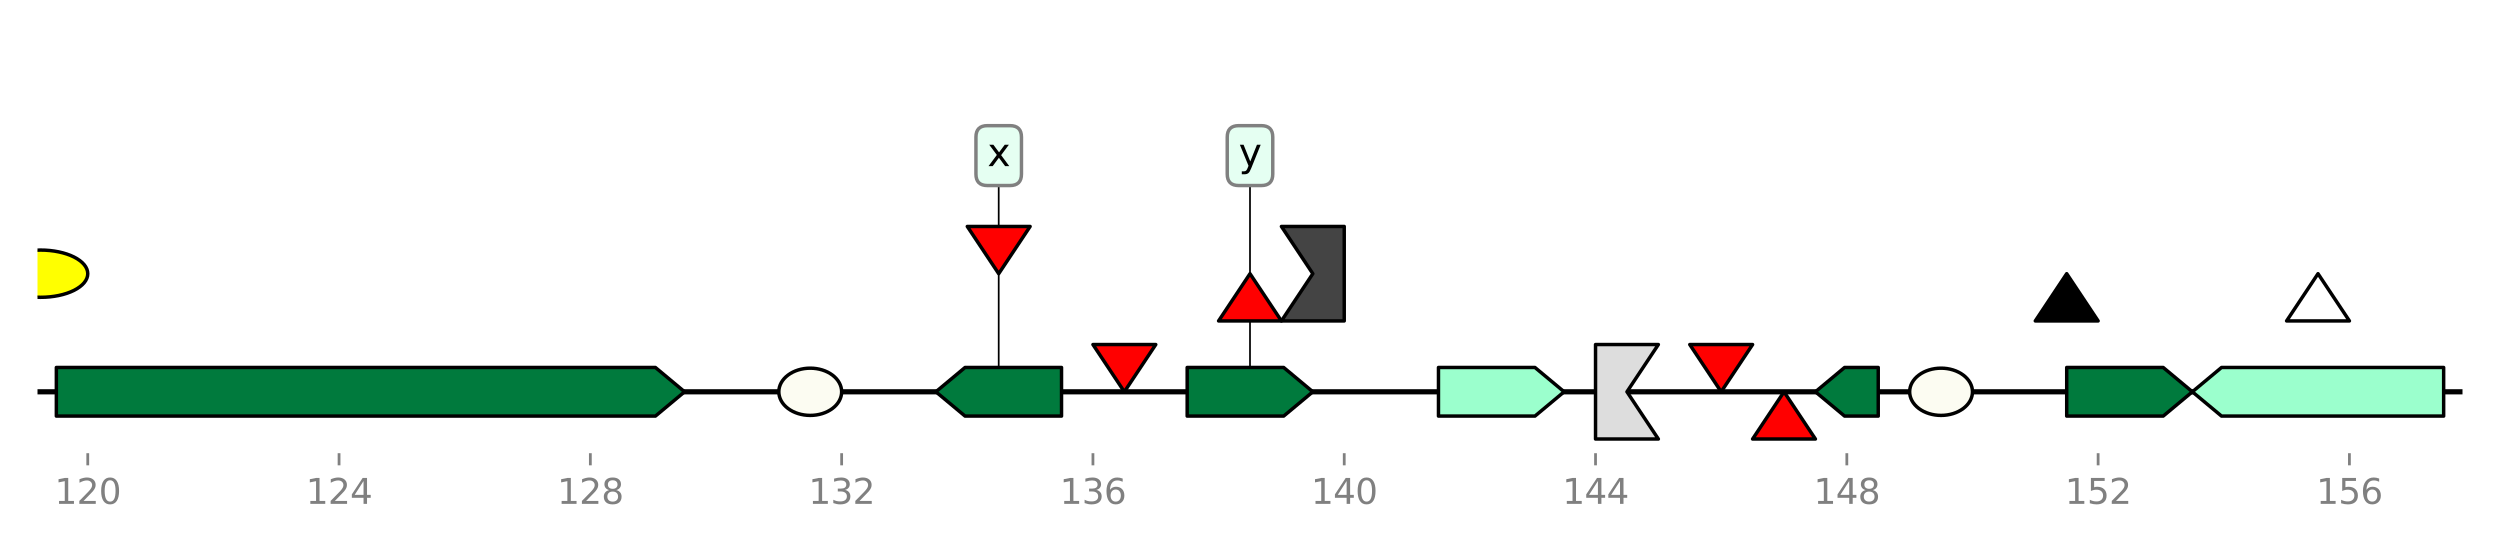 <?xml version="1.0" encoding="utf-8" standalone="no"?>
<!DOCTYPE svg PUBLIC "-//W3C//DTD SVG 1.1//EN"
  "http://www.w3.org/Graphics/SVG/1.1/DTD/svg11.dtd">
<svg xmlns:xlink="http://www.w3.org/1999/xlink" width="720pt" height="158.4pt" viewBox="0 0 720 158.4" xmlns="http://www.w3.org/2000/svg" version="1.1">
 <defs>
  <style type="text/css">*{stroke-linejoin: round; stroke-linecap: butt}</style>
 </defs>
 <g id="figure_1">
  <g id="patch_1">
   <path d="M 0 158.4 
L 720 158.4 
L 720 0 
L 0 0 
z
" style="fill: #ffffff"/>
  </g>
  <g id="axes_1">
   <g id="line2d_1">
    <path d="M 10.8 112.834 
L 709.2 112.834 
" clip-path="url(#pa85078d605)" style="fill: none; stroke: #000000; stroke-width: 1.5; stroke-linecap: square"/>
   </g>
   <g id="line2d_2">
    <path d="M 287.627 44.811 
L 287.627 112.834 
" clip-path="url(#pa85078d605)" style="fill: none; stroke: #000000; stroke-width: 0.5; stroke-linecap: square"/>
   </g>
   <g id="line2d_3">
    <path d="M 360 44.811 
L 360 112.834 
" clip-path="url(#pa85078d605)" style="fill: none; stroke: #000000; stroke-width: 0.5; stroke-linecap: square"/>
   </g>
   <g id="patch_2">
    <path d="M 16.228 105.834 
Q 102.494 105.834 188.759 105.834 
L 188.759 105.834 
Q 192.96 109.334 197.161 112.834 
Q 192.96 116.334 188.759 119.834 
L 188.759 119.834 
Q 102.494 119.834 16.228 119.834 
L 16.228 105.834 
z
" clip-path="url(#pa85078d605)" style="fill: #007a3d; stroke: #000000; stroke-linecap: round"/>
   </g>
   <g id="patch_3">
    <path d="M 703.772 119.834 
Q 671.784 119.834 639.796 119.834 
L 639.796 119.834 
Q 635.598 116.334 631.399 112.834 
Q 635.598 109.334 639.796 105.834 
L 639.796 105.834 
Q 671.784 105.834 703.772 105.834 
L 703.772 119.834 
z
" clip-path="url(#pa85078d605)" style="fill: #9bffcd; stroke: #000000; stroke-linecap: round"/>
   </g>
   <g id="patch_4">
    <path d="M 595.212 105.834 
Q 609.107 105.834 623.002 105.834 
L 623.002 105.834 
Q 627.2 109.334 631.399 112.834 
Q 627.2 116.334 623.002 119.834 
L 623.002 119.834 
Q 609.107 119.834 595.212 119.834 
L 595.212 105.834 
z
" clip-path="url(#pa85078d605)" style="fill: #007a3d; stroke: #000000; stroke-linecap: round"/>
   </g>
   <g id="patch_5">
    <path d="M 305.72 119.834 
Q 291.826 119.834 277.931 119.834 
L 277.931 119.834 
Q 273.732 116.334 269.534 112.834 
Q 273.732 109.334 277.931 105.834 
L 277.931 105.834 
Q 291.826 105.834 305.72 105.834 
L 305.72 119.834 
z
" clip-path="url(#pa85078d605)" style="fill: #007a3d; stroke: #000000; stroke-linecap: round"/>
   </g>
   <g id="patch_6">
    <path d="M 341.907 105.834 
Q 355.801 105.834 369.696 105.834 
L 369.696 105.834 
Q 373.895 109.334 378.093 112.834 
Q 373.895 116.334 369.696 119.834 
L 369.696 119.834 
Q 355.801 119.834 341.907 119.834 
L 341.907 105.834 
z
" clip-path="url(#pa85078d605)" style="fill: #007a3d; stroke: #000000; stroke-linecap: round"/>
   </g>
   <g id="patch_7">
    <path d="M 414.28 105.834 
Q 428.174 105.834 442.069 105.834 
L 442.069 105.834 
Q 446.268 109.334 450.466 112.834 
Q 446.268 116.334 442.069 119.834 
L 442.069 119.834 
Q 428.174 119.834 414.28 119.834 
L 414.28 105.834 
z
" clip-path="url(#pa85078d605)" style="fill: #9bffcd; stroke: #000000; stroke-linecap: round"/>
   </g>
   <g id="patch_8">
    <path d="M 369.047 92.427 
L 378.093 78.823 
L 369.047 65.218 
L 387.14 65.218 
L 387.14 92.427 
z
" clip-path="url(#pa85078d605)" style="fill: #444444; stroke: #000000; stroke-linejoin: miter"/>
   </g>
   <g id="patch_9">
    <path d="M 459.513 126.439 
L 477.606 126.439 
L 468.56 112.834 
L 477.606 99.23 
L 459.513 99.23 
z
" clip-path="url(#pa85078d605)" style="fill: #dddddd; stroke: #000000; stroke-linejoin: miter"/>
   </g>
   <g id="patch_10">
    <path d="M 233.347 119.636 
C 235.746 119.636 238.048 118.92 239.744 117.644 
C 241.441 116.368 242.394 114.638 242.394 112.834 
C 242.394 111.03 241.441 109.3 239.744 108.024 
C 238.048 106.749 235.746 106.032 233.347 106.032 
C 230.948 106.032 228.647 106.749 226.95 108.024 
C 225.254 109.3 224.301 111.03 224.301 112.834 
C 224.301 114.638 225.254 116.368 226.95 117.644 
C 228.647 118.92 230.948 119.636 233.347 119.636 
z
" clip-path="url(#pa85078d605)" style="fill: #fcfcf2; stroke: #000000; stroke-linejoin: miter"/>
   </g>
   <g id="patch_11">
    <path d="M 559.026 119.636 
C 561.425 119.636 563.726 118.92 565.423 117.644 
C 567.119 116.368 568.073 114.638 568.073 112.834 
C 568.073 111.03 567.119 109.3 565.423 108.024 
C 563.726 106.749 561.425 106.032 559.026 106.032 
C 556.627 106.032 554.325 106.749 552.629 108.024 
C 550.932 109.3 549.979 111.03 549.979 112.834 
C 549.979 114.638 550.932 116.368 552.629 117.644 
C 554.325 118.92 556.627 119.636 559.026 119.636 
z
" clip-path="url(#pa85078d605)" style="fill: #fcfcf2; stroke: #000000; stroke-linejoin: miter"/>
   </g>
   <g id="patch_12">
    <path d="M 278.58 65.218 
L 296.674 65.218 
L 287.627 78.823 
z
" clip-path="url(#pa85078d605)" style="fill: #ff0000; stroke: #000000; stroke-linejoin: miter"/>
   </g>
   <g id="patch_13">
    <path d="M 314.767 99.23 
L 332.86 99.23 
L 323.813 112.834 
z
" clip-path="url(#pa85078d605)" style="fill: #ff0000; stroke: #000000; stroke-linejoin: miter"/>
   </g>
   <g id="patch_14">
    <path d="M 350.953 92.427 
L 369.047 92.427 
L 360 78.823 
z
" clip-path="url(#pa85078d605)" style="fill: #ff0000; stroke: #000000; stroke-linejoin: miter"/>
   </g>
   <g id="patch_15">
    <path d="M 486.653 99.23 
L 504.746 99.23 
L 495.699 112.834 
z
" clip-path="url(#pa85078d605)" style="fill: #ff0000; stroke: #000000; stroke-linejoin: miter"/>
   </g>
   <g id="patch_16">
    <path d="M 504.746 126.439 
L 522.839 126.439 
L 513.793 112.834 
z
" clip-path="url(#pa85078d605)" style="fill: #ff0000; stroke: #000000; stroke-linejoin: miter"/>
   </g>
   <g id="patch_17">
    <path d="M 540.933 119.834 
Q 536.085 119.834 531.237 119.834 
L 531.237 119.834 
Q 527.038 116.334 522.839 112.834 
Q 527.038 109.334 531.237 105.834 
L 531.237 105.834 
Q 536.085 105.834 540.933 105.834 
L 540.933 119.834 
z
" clip-path="url(#pa85078d605)" style="fill: #007a3d; stroke: #000000; stroke-linecap: round"/>
   </g>
   <g id="patch_18">
    <path d="M 586.166 92.427 
L 604.259 92.427 
L 595.212 78.823 
z
" clip-path="url(#pa85078d605)" style="stroke: #000000; stroke-linejoin: miter"/>
   </g>
   <g id="patch_19">
    <path d="M 658.539 92.427 
L 676.632 92.427 
L 667.585 78.823 
z
" clip-path="url(#pa85078d605)" style="fill: #ffffff; stroke: #000000; stroke-linejoin: miter"/>
   </g>
   <g id="patch_20">
    <path d="M 11.705 85.625 
C 15.303 85.625 18.755 84.908 21.3 83.633 
C 23.845 82.357 25.275 80.627 25.275 78.823 
C 25.275 77.019 23.845 75.288 21.3 74.013 
C 18.755 72.737 15.303 72.02 11.705 72.02 
C 8.106 72.02 4.654 72.737 2.109 74.013 
C -0.435 75.288 -1.865 77.019 -1.865 78.823 
C -1.865 80.627 -0.435 82.357 2.109 83.633 
C 4.654 84.908 8.106 85.625 11.705 85.625 
z
" clip-path="url(#pa85078d605)" style="fill: #ffff00; stroke: #000000; stroke-linejoin: miter"/>
   </g>
   <g id="matplotlib.axis_1">
    <g id="xtick_1">
     <g id="line2d_4">
      <defs>
       <path id="m52e9be4ca5" d="M 0 0 
L 0 3.5 
" style="stroke: #808080; stroke-width: 0.8"/>
      </defs>
      <g>
       <use xlink:href="#m52e9be4ca5" x="25.275" y="130.52" style="fill: #808080; stroke: #808080; stroke-width: 0.8"/>
      </g>
     </g>
     <g id="text_1">
      <!-- 120 -->
      <g style="fill: #808080" transform="translate(15.731 145.118) scale(0.1 -0.1)">
       <defs>
        <path id="DejaVuSans-31" d="M 794 531 
L 1825 531 
L 1825 4091 
L 703 3866 
L 703 4441 
L 1819 4666 
L 2450 4666 
L 2450 531 
L 3481 531 
L 3481 0 
L 794 0 
L 794 531 
z
" transform="scale(0.016)"/>
        <path id="DejaVuSans-32" d="M 1228 531 
L 3431 531 
L 3431 0 
L 469 0 
L 469 531 
Q 828 903 1448 1529 
Q 2069 2156 2228 2338 
Q 2531 2678 2651 2914 
Q 2772 3150 2772 3378 
Q 2772 3750 2511 3984 
Q 2250 4219 1831 4219 
Q 1534 4219 1204 4116 
Q 875 4013 500 3803 
L 500 4441 
Q 881 4594 1212 4672 
Q 1544 4750 1819 4750 
Q 2544 4750 2975 4387 
Q 3406 4025 3406 3419 
Q 3406 3131 3298 2873 
Q 3191 2616 2906 2266 
Q 2828 2175 2409 1742 
Q 1991 1309 1228 531 
z
" transform="scale(0.016)"/>
        <path id="DejaVuSans-30" d="M 2034 4250 
Q 1547 4250 1301 3770 
Q 1056 3291 1056 2328 
Q 1056 1369 1301 889 
Q 1547 409 2034 409 
Q 2525 409 2770 889 
Q 3016 1369 3016 2328 
Q 3016 3291 2770 3770 
Q 2525 4250 2034 4250 
z
M 2034 4750 
Q 2819 4750 3233 4129 
Q 3647 3509 3647 2328 
Q 3647 1150 3233 529 
Q 2819 -91 2034 -91 
Q 1250 -91 836 529 
Q 422 1150 422 2328 
Q 422 3509 836 4129 
Q 1250 4750 2034 4750 
z
" transform="scale(0.016)"/>
       </defs>
       <use xlink:href="#DejaVuSans-31"/>
       <use xlink:href="#DejaVuSans-32" x="63.623"/>
       <use xlink:href="#DejaVuSans-30" x="127.246"/>
      </g>
     </g>
    </g>
    <g id="xtick_2">
     <g id="line2d_5">
      <g>
       <use xlink:href="#m52e9be4ca5" x="97.648" y="130.52" style="fill: #808080; stroke: #808080; stroke-width: 0.8"/>
      </g>
     </g>
     <g id="text_2">
      <!-- 124 -->
      <g style="fill: #808080" transform="translate(88.104 145.118) scale(0.1 -0.1)">
       <defs>
        <path id="DejaVuSans-34" d="M 2419 4116 
L 825 1625 
L 2419 1625 
L 2419 4116 
z
M 2253 4666 
L 3047 4666 
L 3047 1625 
L 3713 1625 
L 3713 1100 
L 3047 1100 
L 3047 0 
L 2419 0 
L 2419 1100 
L 313 1100 
L 313 1709 
L 2253 4666 
z
" transform="scale(0.016)"/>
       </defs>
       <use xlink:href="#DejaVuSans-31"/>
       <use xlink:href="#DejaVuSans-32" x="63.623"/>
       <use xlink:href="#DejaVuSans-34" x="127.246"/>
      </g>
     </g>
    </g>
    <g id="xtick_3">
     <g id="line2d_6">
      <g>
       <use xlink:href="#m52e9be4ca5" x="170.021" y="130.52" style="fill: #808080; stroke: #808080; stroke-width: 0.8"/>
      </g>
     </g>
     <g id="text_3">
      <!-- 128 -->
      <g style="fill: #808080" transform="translate(160.477 145.118) scale(0.1 -0.1)">
       <defs>
        <path id="DejaVuSans-38" d="M 2034 2216 
Q 1584 2216 1326 1975 
Q 1069 1734 1069 1313 
Q 1069 891 1326 650 
Q 1584 409 2034 409 
Q 2484 409 2743 651 
Q 3003 894 3003 1313 
Q 3003 1734 2745 1975 
Q 2488 2216 2034 2216 
z
M 1403 2484 
Q 997 2584 770 2862 
Q 544 3141 544 3541 
Q 544 4100 942 4425 
Q 1341 4750 2034 4750 
Q 2731 4750 3128 4425 
Q 3525 4100 3525 3541 
Q 3525 3141 3298 2862 
Q 3072 2584 2669 2484 
Q 3125 2378 3379 2068 
Q 3634 1759 3634 1313 
Q 3634 634 3220 271 
Q 2806 -91 2034 -91 
Q 1263 -91 848 271 
Q 434 634 434 1313 
Q 434 1759 690 2068 
Q 947 2378 1403 2484 
z
M 1172 3481 
Q 1172 3119 1398 2916 
Q 1625 2713 2034 2713 
Q 2441 2713 2670 2916 
Q 2900 3119 2900 3481 
Q 2900 3844 2670 4047 
Q 2441 4250 2034 4250 
Q 1625 4250 1398 4047 
Q 1172 3844 1172 3481 
z
" transform="scale(0.016)"/>
       </defs>
       <use xlink:href="#DejaVuSans-31"/>
       <use xlink:href="#DejaVuSans-32" x="63.623"/>
       <use xlink:href="#DejaVuSans-38" x="127.246"/>
      </g>
     </g>
    </g>
    <g id="xtick_4">
     <g id="line2d_7">
      <g>
       <use xlink:href="#m52e9be4ca5" x="242.394" y="130.52" style="fill: #808080; stroke: #808080; stroke-width: 0.8"/>
      </g>
     </g>
     <g id="text_4">
      <!-- 132 -->
      <g style="fill: #808080" transform="translate(232.85 145.118) scale(0.1 -0.1)">
       <defs>
        <path id="DejaVuSans-33" d="M 2597 2516 
Q 3050 2419 3304 2112 
Q 3559 1806 3559 1356 
Q 3559 666 3084 287 
Q 2609 -91 1734 -91 
Q 1441 -91 1130 -33 
Q 819 25 488 141 
L 488 750 
Q 750 597 1062 519 
Q 1375 441 1716 441 
Q 2309 441 2620 675 
Q 2931 909 2931 1356 
Q 2931 1769 2642 2001 
Q 2353 2234 1838 2234 
L 1294 2234 
L 1294 2753 
L 1863 2753 
Q 2328 2753 2575 2939 
Q 2822 3125 2822 3475 
Q 2822 3834 2567 4026 
Q 2313 4219 1838 4219 
Q 1578 4219 1281 4162 
Q 984 4106 628 3988 
L 628 4550 
Q 988 4650 1302 4700 
Q 1616 4750 1894 4750 
Q 2613 4750 3031 4423 
Q 3450 4097 3450 3541 
Q 3450 3153 3228 2886 
Q 3006 2619 2597 2516 
z
" transform="scale(0.016)"/>
       </defs>
       <use xlink:href="#DejaVuSans-31"/>
       <use xlink:href="#DejaVuSans-33" x="63.623"/>
       <use xlink:href="#DejaVuSans-32" x="127.246"/>
      </g>
     </g>
    </g>
    <g id="xtick_5">
     <g id="line2d_8">
      <g>
       <use xlink:href="#m52e9be4ca5" x="314.767" y="130.52" style="fill: #808080; stroke: #808080; stroke-width: 0.8"/>
      </g>
     </g>
     <g id="text_5">
      <!-- 136 -->
      <g style="fill: #808080" transform="translate(305.223 145.118) scale(0.1 -0.1)">
       <defs>
        <path id="DejaVuSans-36" d="M 2113 2584 
Q 1688 2584 1439 2293 
Q 1191 2003 1191 1497 
Q 1191 994 1439 701 
Q 1688 409 2113 409 
Q 2538 409 2786 701 
Q 3034 994 3034 1497 
Q 3034 2003 2786 2293 
Q 2538 2584 2113 2584 
z
M 3366 4563 
L 3366 3988 
Q 3128 4100 2886 4159 
Q 2644 4219 2406 4219 
Q 1781 4219 1451 3797 
Q 1122 3375 1075 2522 
Q 1259 2794 1537 2939 
Q 1816 3084 2150 3084 
Q 2853 3084 3261 2657 
Q 3669 2231 3669 1497 
Q 3669 778 3244 343 
Q 2819 -91 2113 -91 
Q 1303 -91 875 529 
Q 447 1150 447 2328 
Q 447 3434 972 4092 
Q 1497 4750 2381 4750 
Q 2619 4750 2861 4703 
Q 3103 4656 3366 4563 
z
" transform="scale(0.016)"/>
       </defs>
       <use xlink:href="#DejaVuSans-31"/>
       <use xlink:href="#DejaVuSans-33" x="63.623"/>
       <use xlink:href="#DejaVuSans-36" x="127.246"/>
      </g>
     </g>
    </g>
    <g id="xtick_6">
     <g id="line2d_9">
      <g>
       <use xlink:href="#m52e9be4ca5" x="387.14" y="130.52" style="fill: #808080; stroke: #808080; stroke-width: 0.8"/>
      </g>
     </g>
     <g id="text_6">
      <!-- 140 -->
      <g style="fill: #808080" transform="translate(377.596 145.118) scale(0.1 -0.1)">
       <use xlink:href="#DejaVuSans-31"/>
       <use xlink:href="#DejaVuSans-34" x="63.623"/>
       <use xlink:href="#DejaVuSans-30" x="127.246"/>
      </g>
     </g>
    </g>
    <g id="xtick_7">
     <g id="line2d_10">
      <g>
       <use xlink:href="#m52e9be4ca5" x="459.513" y="130.52" style="fill: #808080; stroke: #808080; stroke-width: 0.8"/>
      </g>
     </g>
     <g id="text_7">
      <!-- 144 -->
      <g style="fill: #808080" transform="translate(449.969 145.118) scale(0.1 -0.1)">
       <use xlink:href="#DejaVuSans-31"/>
       <use xlink:href="#DejaVuSans-34" x="63.623"/>
       <use xlink:href="#DejaVuSans-34" x="127.246"/>
      </g>
     </g>
    </g>
    <g id="xtick_8">
     <g id="line2d_11">
      <g>
       <use xlink:href="#m52e9be4ca5" x="531.886" y="130.52" style="fill: #808080; stroke: #808080; stroke-width: 0.8"/>
      </g>
     </g>
     <g id="text_8">
      <!-- 148 -->
      <g style="fill: #808080" transform="translate(522.342 145.118) scale(0.1 -0.1)">
       <use xlink:href="#DejaVuSans-31"/>
       <use xlink:href="#DejaVuSans-34" x="63.623"/>
       <use xlink:href="#DejaVuSans-38" x="127.246"/>
      </g>
     </g>
    </g>
    <g id="xtick_9">
     <g id="line2d_12">
      <g>
       <use xlink:href="#m52e9be4ca5" x="604.259" y="130.52" style="fill: #808080; stroke: #808080; stroke-width: 0.8"/>
      </g>
     </g>
     <g id="text_9">
      <!-- 152 -->
      <g style="fill: #808080" transform="translate(594.715 145.118) scale(0.1 -0.1)">
       <defs>
        <path id="DejaVuSans-35" d="M 691 4666 
L 3169 4666 
L 3169 4134 
L 1269 4134 
L 1269 2991 
Q 1406 3038 1543 3061 
Q 1681 3084 1819 3084 
Q 2600 3084 3056 2656 
Q 3513 2228 3513 1497 
Q 3513 744 3044 326 
Q 2575 -91 1722 -91 
Q 1428 -91 1123 -41 
Q 819 9 494 109 
L 494 744 
Q 775 591 1075 516 
Q 1375 441 1709 441 
Q 2250 441 2565 725 
Q 2881 1009 2881 1497 
Q 2881 1984 2565 2268 
Q 2250 2553 1709 2553 
Q 1456 2553 1204 2497 
Q 953 2441 691 2322 
L 691 4666 
z
" transform="scale(0.016)"/>
       </defs>
       <use xlink:href="#DejaVuSans-31"/>
       <use xlink:href="#DejaVuSans-35" x="63.623"/>
       <use xlink:href="#DejaVuSans-32" x="127.246"/>
      </g>
     </g>
    </g>
    <g id="xtick_10">
     <g id="line2d_13">
      <g>
       <use xlink:href="#m52e9be4ca5" x="676.632" y="130.52" style="fill: #808080; stroke: #808080; stroke-width: 0.8"/>
      </g>
     </g>
     <g id="text_10">
      <!-- 156 -->
      <g style="fill: #808080" transform="translate(667.088 145.118) scale(0.1 -0.1)">
       <use xlink:href="#DejaVuSans-31"/>
       <use xlink:href="#DejaVuSans-35" x="63.623"/>
       <use xlink:href="#DejaVuSans-36" x="127.246"/>
      </g>
     </g>
    </g>
   </g>
   <g id="text_11">
    <g id="patch_21">
     <path d="M 284.372 53.434 
L 290.882 53.434 
Q 294.182 53.434 294.182 50.134 
L 294.182 39.488 
Q 294.182 36.188 290.882 36.188 
L 284.372 36.188 
Q 281.072 36.188 281.072 39.488 
L 281.072 50.134 
Q 281.072 53.434 284.372 53.434 
z
" style="fill: #e5fff2; stroke: #808080; stroke-linejoin: miter"/>
    </g>
    <!-- x -->
    <g transform="translate(284.372 47.847) scale(0.11 -0.11)">
     <defs>
      <path id="DejaVuSans-78" d="M 3513 3500 
L 2247 1797 
L 3578 0 
L 2900 0 
L 1881 1375 
L 863 0 
L 184 0 
L 1544 1831 
L 300 3500 
L 978 3500 
L 1906 2253 
L 2834 3500 
L 3513 3500 
z
" transform="scale(0.016)"/>
     </defs>
     <use xlink:href="#DejaVuSans-78"/>
    </g>
   </g>
   <g id="text_12">
    <g id="patch_22">
     <path d="M 356.745 53.434 
L 363.255 53.434 
Q 366.555 53.434 366.555 50.134 
L 366.555 39.488 
Q 366.555 36.188 363.255 36.188 
L 356.745 36.188 
Q 353.445 36.188 353.445 39.488 
L 353.445 50.134 
Q 353.445 53.434 356.745 53.434 
z
" style="fill: #e5fff2; stroke: #808080; stroke-linejoin: miter"/>
    </g>
    <!-- y -->
    <g transform="translate(356.745 47.847) scale(0.11 -0.11)">
     <defs>
      <path id="DejaVuSans-79" d="M 2059 -325 
Q 1816 -950 1584 -1140 
Q 1353 -1331 966 -1331 
L 506 -1331 
L 506 -850 
L 844 -850 
Q 1081 -850 1212 -737 
Q 1344 -625 1503 -206 
L 1606 56 
L 191 3500 
L 800 3500 
L 1894 763 
L 2988 3500 
L 3597 3500 
L 2059 -325 
z
" transform="scale(0.016)"/>
     </defs>
     <use xlink:href="#DejaVuSans-79"/>
    </g>
   </g>
  </g>
 </g>
 <defs>
  <clipPath id="pa85078d605">
   <rect x="10.8" y="10.8" width="698.4" height="119.72"/>
  </clipPath>
 </defs>
</svg>
